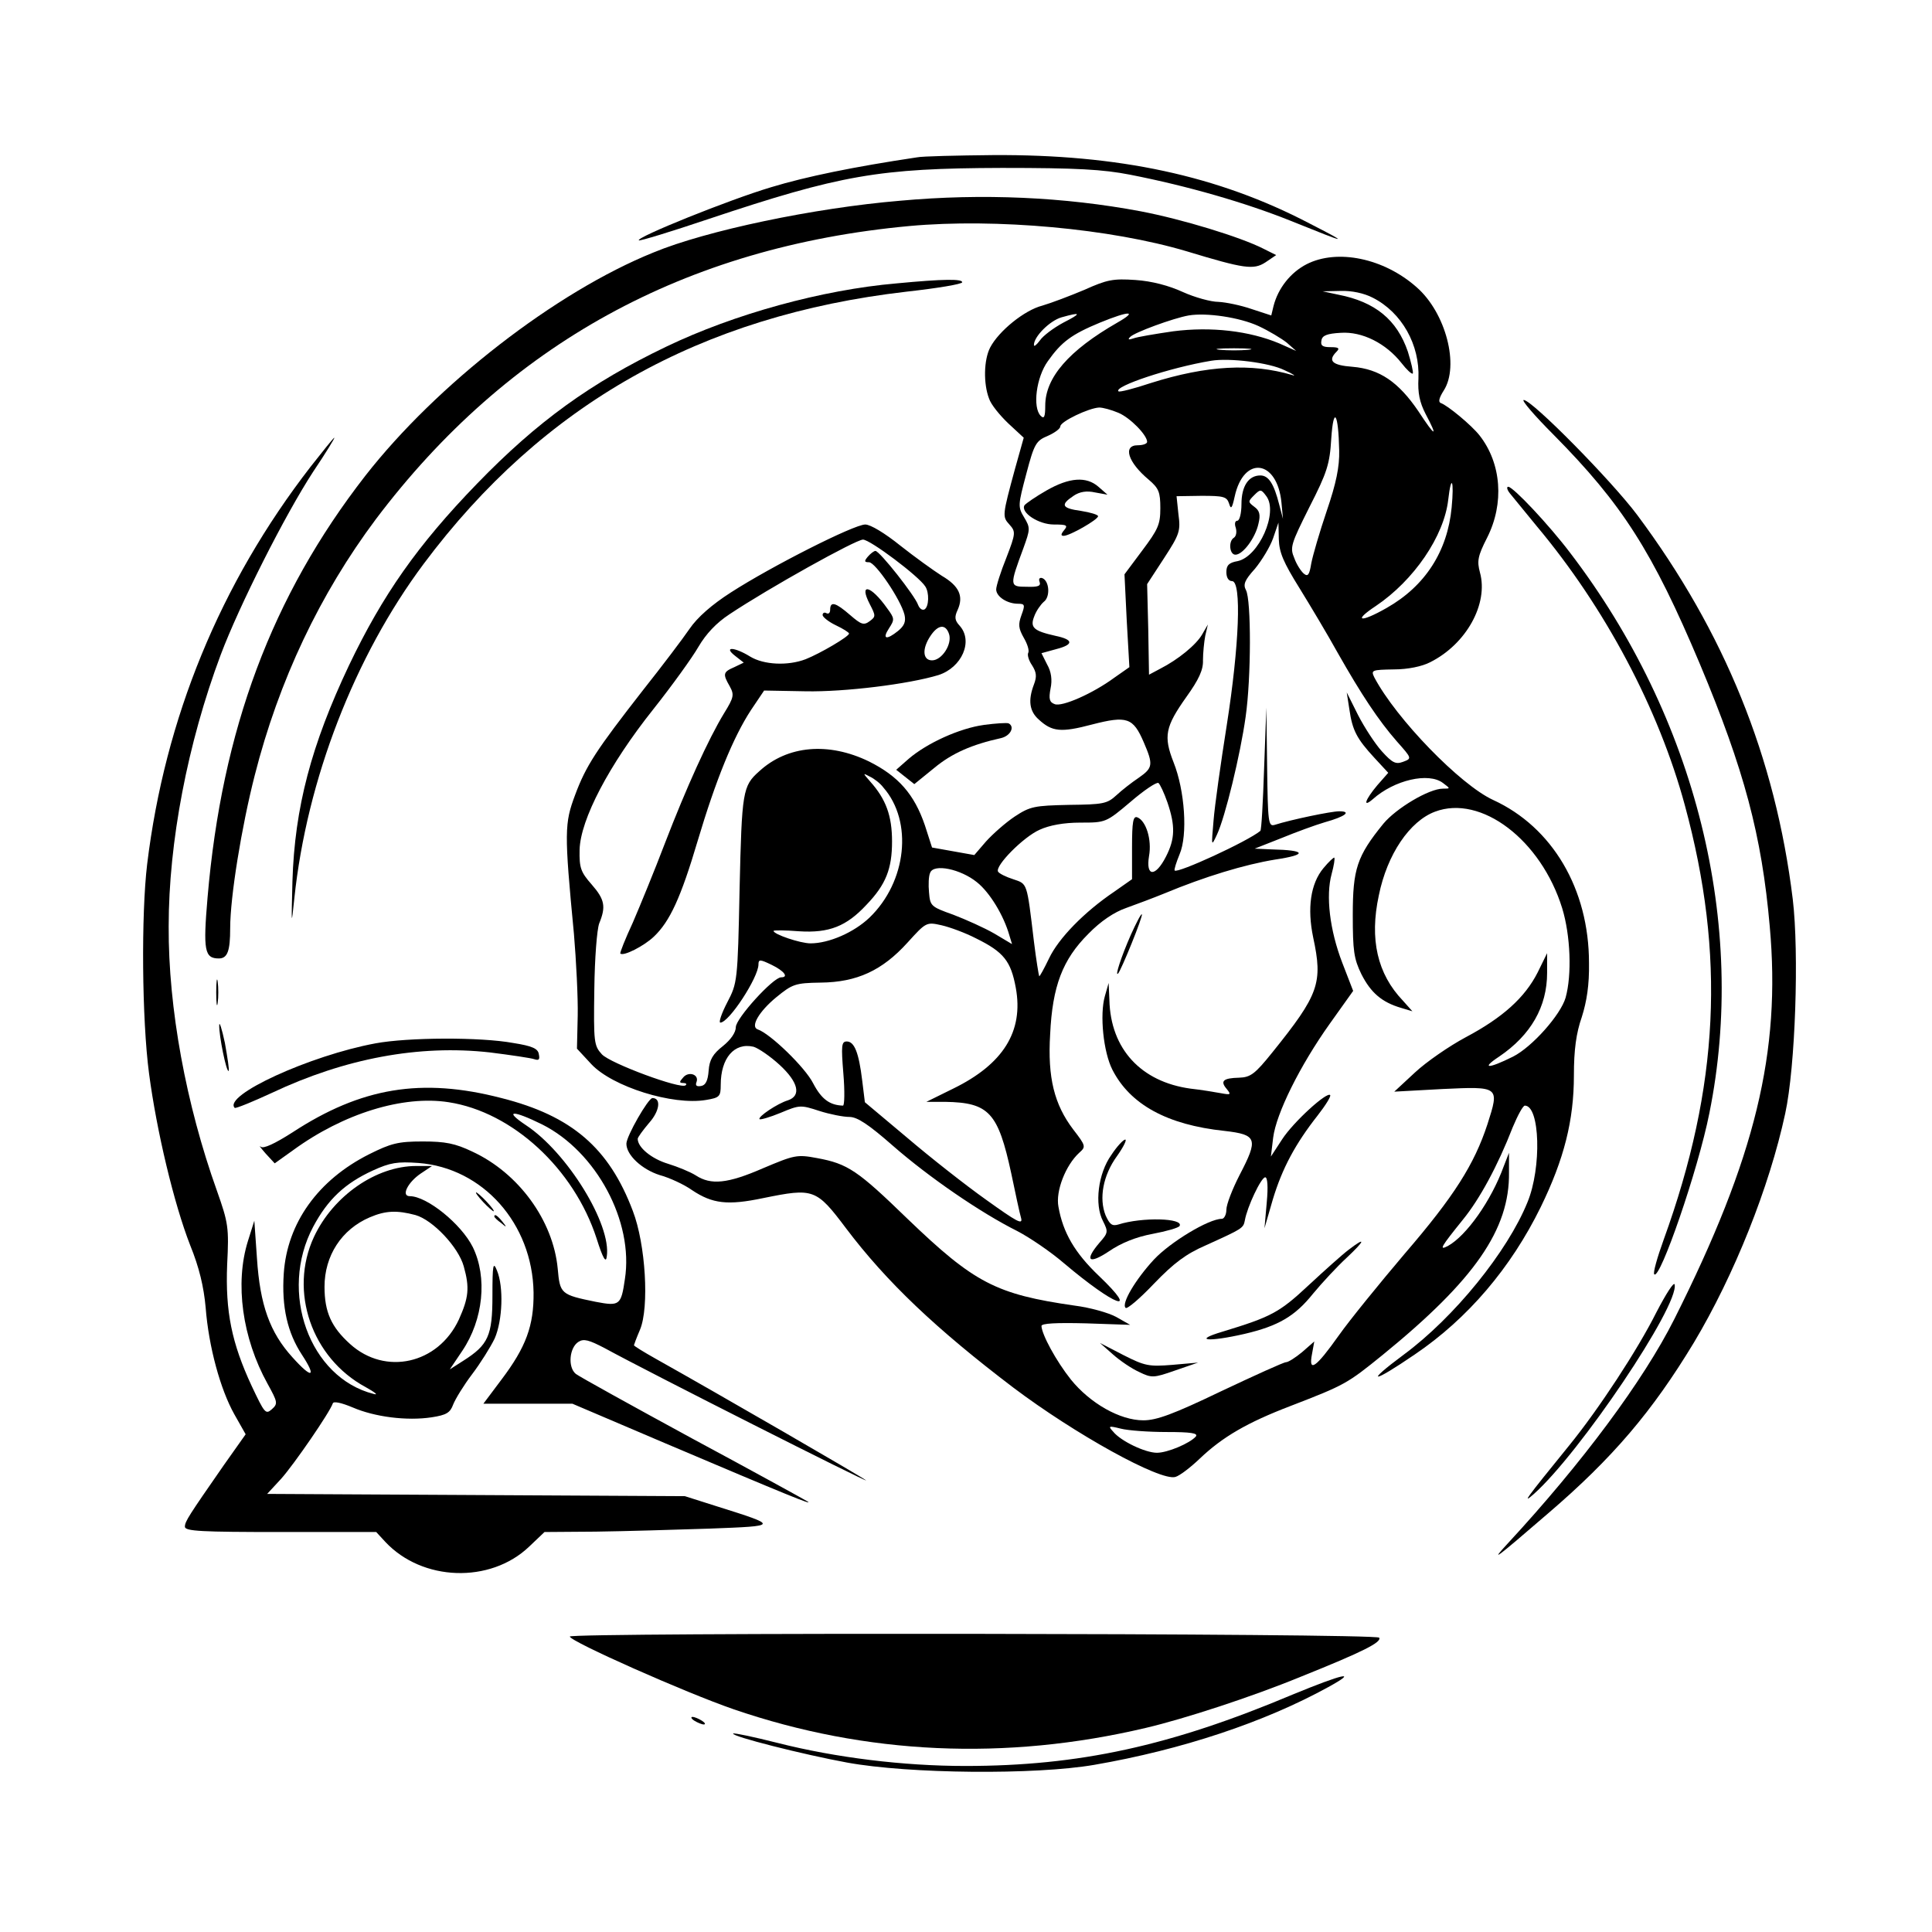 <?xml version="1.0" standalone="no"?>
<!DOCTYPE svg PUBLIC "-//W3C//DTD SVG 20010904//EN"
 "http://www.w3.org/TR/2001/REC-SVG-20010904/DTD/svg10.dtd">
<svg version="1.0" xmlns="http://www.w3.org/2000/svg"
 width="512pt" height="512pt" viewBox="0 0 512 512"
 preserveAspectRatio="xMidYMid meet">
<g transform="translate(0,512) scale(0.1,-0.1)"
fill="#000000" stroke="none">
<path d="M2430 4703 c-167 -25 -294 -51 -386 -79 -111 -33 -359 -133 -351
-141 3 -2 85 23 183 56 353 118 453 135 779 136 200 0 268 -4 340 -18 153 -30
305 -74 425 -122 156 -63 159 -63 50 -7 -243 127 -506 183 -838 181 -97 -1
-188 -3 -202 -6z"/>
<path d="M2385 4588 c-227 -19 -513 -79 -653 -137 -260 -105 -575 -350 -764
-592 -248 -319 -380 -673 -418 -1118 -12 -140 -8 -161 30 -161 23 0 30 20 30
80 0 83 30 268 65 405 64 252 173 481 321 679 350 464 819 722 1414 777 230
21 534 -7 735 -67 152 -46 177 -50 209 -29 l28 19 -34 17 c-61 31 -215 78
-325 99 -202 38 -419 48 -638 28z"/>
<path d="M3463 4420 c-43 -22 -76 -64 -88 -111 l-6 -25 -52 17 c-29 10 -68 18
-88 19 -20 0 -63 12 -94 26 -37 17 -82 29 -126 32 -59 4 -75 1 -135 -26 -38
-16 -88 -35 -112 -42 -47 -12 -115 -67 -138 -111 -17 -33 -18 -96 -3 -135 5
-16 29 -45 51 -66 l41 -38 -23 -82 c-34 -125 -34 -127 -15 -148 17 -19 17 -23
-8 -88 -15 -37 -27 -75 -27 -84 0 -19 29 -38 58 -38 18 0 19 -3 9 -30 -9 -25
-8 -35 6 -60 10 -17 15 -34 12 -40 -3 -5 1 -20 10 -33 12 -19 13 -30 5 -51
-16 -42 -12 -71 13 -93 35 -32 58 -35 141 -13 93 24 109 18 137 -47 26 -60 24
-68 -13 -94 -18 -12 -45 -33 -60 -47 -24 -22 -35 -24 -125 -25 -92 -2 -103 -4
-144 -31 -24 -16 -58 -46 -76 -66 l-31 -36 -56 10 -56 10 -19 59 c-28 82 -70
130 -148 169 -107 52 -216 43 -291 -26 -44 -39 -46 -53 -52 -311 -5 -248 -6
-250 -33 -302 -15 -29 -23 -53 -18 -53 23 0 101 120 101 154 0 14 4 14 35 -1
33 -16 46 -33 25 -33 -21 0 -120 -109 -120 -132 0 -14 -13 -33 -34 -50 -27
-21 -36 -37 -38 -65 -2 -27 -8 -39 -20 -41 -12 -2 -16 1 -12 11 7 20 -22 29
-36 11 -10 -11 -10 -14 0 -14 8 0 11 -3 7 -6 -11 -12 -200 58 -222 82 -21 23
-22 32 -20 172 1 83 7 159 13 175 18 44 15 63 -20 103 -29 33 -33 44 -32 92 2
80 78 225 195 372 50 63 104 138 120 166 20 34 47 63 82 86 105 70 335 198
354 198 19 0 148 -97 165 -124 11 -16 10 -54 -2 -61 -6 -3 -13 2 -17 12 -8 24
-102 143 -113 143 -4 0 -13 -7 -20 -15 -10 -12 -10 -15 3 -15 17 0 84 -99 94
-139 4 -18 0 -29 -17 -43 -31 -25 -43 -22 -24 7 15 23 15 26 -5 53 -43 61 -76
69 -46 11 16 -31 16 -33 0 -45 -16 -12 -23 -9 -52 16 -38 33 -53 38 -53 14 0
-8 -4 -12 -10 -9 -5 3 -10 1 -10 -5 0 -5 16 -18 35 -27 19 -9 35 -19 35 -22 0
-8 -77 -53 -115 -68 -47 -18 -111 -15 -147 7 -42 26 -72 27 -40 2 l23 -18 -25
-12 c-30 -13 -31 -18 -12 -51 12 -22 11 -29 -15 -71 -42 -69 -100 -197 -157
-345 -27 -71 -66 -166 -85 -210 -20 -43 -35 -81 -33 -82 8 -8 63 20 89 45 42
40 71 102 116 254 48 161 94 274 141 346 l35 52 110 -2 c104 -2 273 19 352 43
62 20 93 90 56 131 -13 14 -14 23 -5 42 16 36 4 63 -42 90 -22 14 -72 50 -110
80 -41 33 -79 56 -93 56 -30 0 -249 -111 -356 -180 -50 -32 -89 -66 -110 -97
-17 -25 -73 -99 -123 -162 -124 -159 -151 -200 -180 -278 -28 -75 -29 -97 -3
-368 6 -71 11 -169 10 -217 l-2 -87 38 -41 c56 -60 216 -110 304 -95 36 6 39
9 39 40 0 71 36 113 87 101 13 -4 44 -25 69 -48 50 -46 58 -82 22 -94 -27 -8
-81 -44 -75 -50 2 -2 27 5 56 17 50 21 53 21 102 5 28 -9 64 -16 80 -16 21 0
51 -20 116 -77 95 -83 232 -177 328 -225 33 -17 89 -55 125 -86 135 -114 203
-139 92 -33 -63 60 -95 114 -107 183 -8 41 19 110 55 143 18 16 18 18 -16 62
-50 66 -68 137 -61 252 6 128 33 198 101 266 33 34 69 58 101 69 28 10 73 27
100 38 108 45 214 77 294 90 87 13 83 25 -9 27 l-45 2 71 28 c39 16 91 35 115
42 54 15 72 29 38 29 -21 0 -127 -22 -171 -36 -17 -5 -18 7 -20 153 l-2 158
-6 -162 c-3 -89 -7 -163 -10 -165 -34 -28 -219 -113 -227 -105 -2 2 4 21 13
43 22 51 14 169 -16 244 -27 69 -22 94 34 173 33 46 45 72 44 97 0 19 3 49 6
65 l7 30 -15 -26 c-16 -28 -64 -67 -111 -91 l-30 -16 -2 120 -3 120 45 69 c41
63 44 72 38 116 l-5 48 66 1 c58 0 67 -2 73 -20 5 -17 8 -14 15 18 24 110 113
98 124 -16 l4 -43 -10 38 c-14 55 -28 77 -50 77 -31 0 -50 -28 -50 -76 0 -24
-5 -44 -11 -44 -6 0 -8 -8 -4 -19 3 -11 1 -22 -5 -26 -15 -9 -12 -45 4 -45 20
0 53 45 61 82 6 24 3 35 -11 45 -17 13 -17 14 0 31 16 16 18 16 32 -3 32 -43
-20 -160 -76 -172 -23 -4 -30 -11 -30 -29 0 -15 6 -24 15 -24 26 0 19 -172
-14 -382 -16 -101 -32 -214 -35 -253 -6 -69 -6 -69 9 -37 22 47 62 212 76 312
15 104 15 310 1 336 -8 15 -4 26 24 57 18 22 40 58 48 81 l14 41 1 -44 c1 -35
12 -61 55 -130 29 -47 75 -124 101 -171 63 -111 108 -179 157 -235 40 -45 40
-45 16 -54 -19 -7 -28 -3 -56 28 -18 20 -46 63 -63 96 l-30 60 7 -45 c8 -56
20 -78 66 -128 l37 -40 -29 -33 c-32 -38 -40 -61 -12 -37 57 51 148 72 186 43
20 -15 20 -15 0 -15 -37 0 -124 -52 -158 -93 -70 -86 -81 -120 -81 -242 0 -95
3 -116 23 -157 25 -49 54 -74 105 -89 l30 -9 -25 28 c-68 71 -89 163 -64 279
22 109 82 197 149 222 122 46 281 -75 337 -256 22 -72 26 -176 9 -237 -13 -45
-88 -130 -139 -156 -66 -33 -87 -33 -37 0 84 57 127 132 127 222 l0 52 -25
-51 c-34 -67 -93 -120 -191 -172 -43 -23 -104 -65 -134 -93 l-55 -51 128 7
c151 7 151 7 119 -93 -35 -107 -89 -192 -219 -343 -67 -79 -146 -176 -175
-217 -61 -86 -81 -100 -71 -49 l6 33 -32 -28 c-18 -15 -37 -27 -43 -27 -6 0
-83 -35 -172 -77 -127 -61 -171 -77 -206 -77 -62 0 -141 45 -192 108 -39 49
-77 119 -78 142 0 7 39 9 118 7 l117 -4 -37 21 c-20 11 -70 25 -110 30 -209
30 -266 60 -443 230 -132 128 -158 146 -240 161 -53 10 -60 8 -143 -27 -94
-41 -138 -45 -178 -19 -14 9 -48 23 -74 31 -43 13 -80 43 -80 66 0 4 14 23 30
42 28 31 33 66 9 66 -11 0 -69 -101 -69 -121 0 -30 41 -68 88 -83 26 -7 65
-25 86 -40 54 -36 94 -41 189 -21 133 27 140 25 219 -80 108 -143 239 -267
443 -422 163 -123 390 -249 430 -237 11 3 40 25 65 49 60 57 125 95 240 139
145 56 150 59 245 136 243 198 336 332 334 483 l0 52 -14 -36 c-33 -91 -99
-184 -148 -211 -25 -13 -18 -2 40 70 44 54 92 142 132 245 13 31 27 57 32 57
40 0 45 -164 7 -256 -53 -131 -194 -305 -328 -404 -105 -78 -84 -77 30 1 140
95 254 229 333 390 62 127 88 230 88 349 0 68 6 112 21 155 13 41 20 85 19
143 0 196 -97 360 -254 432 -87 40 -257 215 -315 325 -9 19 -7 20 52 21 37 0
75 8 96 19 96 48 155 155 132 238 -8 30 -6 43 19 92 46 91 38 197 -20 271 -21
27 -85 80 -103 86 -7 3 -4 14 8 33 42 65 6 206 -72 274 -87 77 -210 102 -291
61z m175 -89 c77 -39 125 -125 121 -214 -2 -38 3 -63 19 -94 34 -64 26 -62
-19 7 -53 78 -103 112 -175 118 -54 4 -66 16 -42 40 9 9 6 12 -16 12 -21 0
-27 4 -24 18 2 13 15 18 51 20 57 4 120 -28 161 -80 14 -18 27 -30 30 -28 2 3
-4 29 -13 58 -29 85 -87 132 -184 151 l-42 9 48 1 c29 1 62 -6 85 -18z m-820
-66 c-26 -14 -54 -35 -62 -47 -9 -12 -16 -18 -16 -12 0 22 42 64 73 73 53 15
54 11 5 -14z m143 0 c-129 -74 -191 -146 -191 -220 0 -30 -3 -36 -12 -27 -22
22 -12 102 19 145 36 51 63 71 138 102 78 32 102 32 46 0z m374 -9 c28 -13 61
-33 75 -44 l25 -22 -45 20 c-79 33 -180 45 -281 32 -48 -7 -96 -15 -106 -19
-12 -4 -15 -3 -8 4 11 12 115 50 155 57 47 8 135 -5 185 -28z m-27 -63 c-21
-2 -55 -2 -75 0 -21 2 -4 4 37 4 41 0 58 -2 38 -4z m96 -54 c23 -10 32 -17 21
-13 -108 32 -226 26 -375 -21 -45 -15 -84 -25 -86 -22 -13 13 137 63 246 81
48 8 154 -5 194 -25z m-440 -113 c31 -13 76 -59 76 -77 0 -5 -11 -9 -25 -9
-40 0 -26 -45 29 -91 27 -23 31 -33 31 -76 0 -43 -6 -56 -48 -112 l-47 -63 6
-123 7 -123 -40 -28 c-57 -42 -139 -78 -158 -70 -14 5 -16 14 -11 41 5 23 2
45 -9 64 l-15 30 40 11 c46 12 45 25 -3 35 -58 13 -68 22 -56 52 5 14 17 31
25 38 18 13 15 56 -4 63 -7 2 -10 -2 -7 -10 4 -11 -4 -14 -34 -13 -46 0 -46 2
-9 102 18 50 19 54 2 82 -17 28 -16 33 6 116 21 80 26 87 57 100 18 8 33 19
33 25 0 13 76 49 103 50 10 0 32 -6 51 -14z m585 -100 c1 -43 -8 -87 -33 -160
-19 -56 -37 -118 -41 -139 -5 -31 -9 -36 -20 -27 -7 6 -19 24 -25 41 -12 28
-9 37 40 135 47 92 54 114 58 182 6 88 19 68 21 -32z m298 -151 c-11 -116 -70
-208 -172 -266 -70 -40 -91 -36 -29 5 101 68 181 185 192 282 8 70 16 51 9
-21z m-1332 -335 c9 -27 -19 -70 -45 -70 -25 0 -27 31 -4 65 20 30 40 32 49 5z
m-174 -407 c79 -90 62 -250 -37 -345 -41 -39 -107 -68 -156 -68 -27 0 -98 24
-98 33 0 2 31 2 68 -1 79 -5 125 13 178 70 52 54 68 96 68 168 0 68 -16 112
-58 159 -20 23 -20 23 -1 13 11 -5 28 -18 36 -29z m753 -40 c21 -62 20 -96 -4
-143 -28 -55 -54 -54 -45 1 8 44 -8 94 -31 103 -11 4 -14 -11 -14 -80 l0 -84
-47 -33 c-80 -54 -148 -124 -173 -177 -13 -27 -25 -49 -26 -47 -1 1 -8 43 -14
92 -19 159 -17 152 -55 165 -19 6 -37 15 -40 20 -9 15 67 92 110 111 26 12 64
19 108 19 67 0 68 0 133 55 36 31 69 53 74 50 4 -3 15 -26 24 -52z m-505 -211
c34 -27 71 -88 86 -141 l7 -23 -47 28 c-26 15 -75 37 -109 50 -59 21 -61 23
-64 59 -2 20 -1 44 3 52 9 25 81 10 124 -25z m-2 -149 c73 -36 92 -60 105
-131 21 -115 -33 -202 -166 -267 l-71 -35 50 0 c116 -2 140 -28 175 -190 11
-52 22 -105 26 -118 5 -19 -11 -10 -92 48 -55 39 -149 113 -210 165 l-112 94
-7 57 c-9 75 -21 104 -41 104 -14 0 -15 -11 -9 -85 4 -47 3 -85 -1 -85 -35 1
-57 17 -79 59 -21 42 -114 132 -147 143 -20 7 3 47 49 85 43 35 50 38 118 39
96 1 163 32 230 106 49 54 50 55 90 46 22 -5 63 -20 92 -35z m505 -1308 c64 0
84 -3 77 -12 -16 -18 -75 -43 -103 -43 -31 0 -96 31 -116 56 -14 15 -12 16 20
8 19 -5 74 -9 122 -9z"/>
<path d="M2773 3820 c-28 -16 -54 -34 -58 -39 -11 -19 37 -51 78 -51 34 0 38
-2 27 -15 -9 -11 -9 -15 -1 -15 16 0 91 43 91 52 0 4 -20 10 -45 14 -51 7 -56
16 -20 40 16 11 35 14 57 9 l33 -6 -24 21 c-32 28 -77 25 -138 -10z"/>
<path d="M2376 4369 c-197 -17 -430 -81 -611 -168 -200 -96 -341 -198 -500
-362 -159 -164 -251 -296 -340 -482 -100 -211 -144 -377 -150 -572 -3 -119 -3
-123 5 -46 33 315 160 642 343 887 316 423 734 658 1279 721 81 9 148 20 148
25 0 9 -48 9 -174 -3z"/>
<path d="M4117 3968 c182 -184 262 -309 388 -608 117 -279 164 -454 185 -695
30 -333 -38 -613 -253 -1041 -82 -163 -244 -381 -441 -594 -49 -53 -34 -42
105 78 173 148 278 272 388 454 107 179 200 412 242 607 27 124 37 426 20 568
-46 376 -181 708 -412 1018 -68 91 -279 305 -301 305 -7 0 29 -42 79 -92z"/>
<path d="M823 3883 c-240 -310 -386 -667 -433 -1053 -16 -133 -14 -412 5 -555
20 -152 66 -345 109 -455 24 -59 36 -110 41 -165 8 -104 39 -217 76 -283 l30
-53 -58 -82 c-93 -134 -103 -149 -103 -163 0 -12 46 -14 253 -14 l254 0 24
-26 c98 -105 278 -111 381 -13 l41 39 136 1 c75 1 210 5 301 8 185 7 185 7 20
59 l-85 27 -553 3 -554 3 37 40 c34 38 129 176 137 200 2 6 22 2 53 -11 58
-25 143 -36 209 -26 39 6 49 12 57 34 6 15 28 51 50 80 22 29 49 72 60 95 21
48 24 137 6 180 -10 25 -12 16 -12 -67 0 -106 -11 -130 -77 -172 l-36 -23 33
49 c56 83 67 195 28 275 -31 62 -122 135 -167 135 -24 0 -5 37 29 60 l30 20
-42 0 c-106 0 -220 -79 -271 -188 -67 -144 -6 -321 137 -398 25 -14 35 -22 21
-18 -170 43 -252 270 -160 443 39 73 84 115 158 149 46 21 65 24 121 20 171
-13 302 -161 305 -343 1 -88 -20 -145 -85 -231 l-48 -64 118 0 118 0 244 -104
c327 -139 397 -167 379 -155 -8 5 -146 81 -306 167 -160 87 -299 164 -308 171
-22 18 -17 70 7 85 14 9 28 5 70 -17 113 -62 701 -359 692 -350 -9 8 -391 229
-557 322 -32 18 -58 34 -58 36 0 1 7 20 16 41 25 59 15 227 -19 315 -63 167
-162 252 -348 299 -212 55 -372 28 -554 -91 -47 -30 -77 -44 -84 -38 -6 5 0
-3 13 -18 l24 -26 49 35 c133 97 291 146 412 127 169 -26 332 -176 392 -361
17 -54 25 -66 27 -48 13 85 -105 276 -214 348 -60 40 -36 41 43 2 143 -72 243
-257 219 -410 -10 -69 -14 -72 -77 -60 -93 19 -95 21 -101 88 -12 127 -103
253 -226 310 -46 22 -72 27 -132 27 -65 0 -84 -5 -142 -34 -135 -68 -217 -182
-226 -316 -6 -89 10 -157 48 -215 40 -61 27 -65 -25 -7 -60 66 -86 139 -94
262 l-7 100 -17 -54 c-35 -112 -15 -257 52 -378 27 -49 28 -53 11 -68 -16 -14
-19 -10 -53 62 -53 114 -70 197 -65 322 5 98 3 110 -27 195 -82 229 -129 484
-128 701 0 223 50 485 138 720 49 130 170 370 245 485 33 49 58 90 56 90 -2 0
-30 -35 -63 -77z m278 -1983 c46 -13 114 -85 128 -136 16 -57 13 -83 -13 -141
-55 -118 -195 -149 -288 -65 -50 45 -68 85 -68 152 0 82 45 152 120 184 42 18
72 19 121 6z"/>
<path d="M4001 3813 c8 -10 40 -49 72 -88 181 -216 323 -484 392 -739 108
-397 91 -745 -56 -1151 -17 -47 -29 -89 -25 -92 15 -16 116 276 146 427 101
499 -35 1048 -369 1485 -56 74 -151 175 -164 175 -5 0 -3 -8 4 -17z"/>
<path d="M2608 3199 c-65 -9 -151 -48 -200 -90 l-33 -29 24 -19 24 -19 53 43
c47 39 100 62 177 79 25 6 37 30 20 39 -5 2 -34 0 -65 -4z"/>
<path d="M3507 2819 c-34 -41 -43 -106 -27 -183 26 -121 16 -151 -109 -306
-45 -56 -57 -65 -87 -66 -43 -1 -51 -9 -33 -30 12 -15 11 -16 -16 -11 -17 3
-52 9 -80 12 -131 18 -212 105 -215 235 l-2 45 -10 -35 c-14 -49 -4 -148 20
-195 47 -92 145 -146 297 -162 87 -10 90 -21 40 -117 -19 -37 -35 -78 -35 -92
0 -13 -6 -24 -12 -24 -35 0 -137 -62 -180 -108 -49 -53 -87 -117 -75 -128 4
-4 38 25 75 64 53 55 85 79 138 102 97 44 99 45 103 66 6 35 43 114 54 114 6
0 8 -24 4 -67 l-6 -68 22 76 c25 83 60 148 119 223 21 27 36 51 33 54 -9 9
-97 -71 -127 -117 l-30 -46 6 50 c8 64 71 191 150 302 l62 87 -29 75 c-33 86
-44 177 -28 235 6 22 9 41 7 43 -1 2 -15 -11 -29 -28z"/>
<path d="M2997 2643 c-26 -59 -43 -112 -34 -103 8 8 67 153 63 157 -2 2 -15
-23 -29 -54z"/>
<path d="M573 2490 c0 -30 2 -43 4 -27 2 15 2 39 0 55 -2 15 -4 2 -4 -28z"/>
<path d="M581 2403 c-1 -26 19 -126 25 -121 2 2 -3 35 -10 74 -8 38 -15 59
-15 47z"/>
<path d="M995 2355 c-173 -32 -405 -138 -373 -171 3 -2 47 16 99 40 193 91
389 128 577 107 56 -7 110 -15 118 -18 12 -4 15 -1 12 13 -2 15 -17 22 -68 30
-87 16 -279 15 -365 -1z"/>
<path d="M2945 2059 c-35 -49 -45 -131 -22 -175 14 -28 14 -31 -9 -57 -41 -48
-29 -59 25 -23 32 22 72 38 115 46 37 7 69 16 72 21 12 21 -99 24 -162 4 -17
-5 -23 0 -34 24 -18 45 -7 106 30 157 17 24 27 44 22 44 -5 0 -22 -18 -37 -41z"/>
<path d="M1280 1935 c13 -14 26 -25 28 -25 3 0 -5 11 -18 25 -13 14 -26 25
-28 25 -3 0 5 -11 18 -25z"/>
<path d="M1310 1896 c0 -2 8 -10 18 -17 15 -13 16 -12 3 4 -13 16 -21 21 -21
13z"/>
<path d="M3574 1808 c-16 -12 -64 -55 -106 -94 -78 -73 -100 -84 -228 -123
-81 -24 -38 -28 58 -6 90 21 134 47 182 107 24 29 64 72 89 95 49 46 52 57 5
21z"/>
<path d="M4390 1643 c-50 -100 -153 -257 -231 -353 -117 -144 -126 -157 -95
-130 122 108 386 500 374 556 -2 8 -23 -25 -48 -73z"/>
<path d="M2949 1531 c19 -17 50 -38 70 -47 33 -16 38 -16 95 4 l61 21 -68 -6
c-62 -5 -73 -3 -130 26 l-62 32 34 -30z"/>
<path d="M1510 783 c1 -13 307 -149 435 -193 350 -120 720 -137 1092 -49 102
24 280 82 409 135 167 67 216 92 209 104 -7 12 -2145 14 -2145 3z"/>
<path d="M3425 629 c-323 -136 -565 -189 -867 -189 -164 0 -343 22 -497 61
-63 16 -116 27 -118 25 -7 -7 187 -56 302 -77 164 -30 499 -33 655 -6 232 40
451 113 620 206 82 45 41 36 -95 -20z"/>
<path d="M1840 560 c8 -5 20 -10 25 -10 6 0 3 5 -5 10 -8 5 -19 10 -25 10 -5
0 -3 -5 5 -10z"/>
</g>
</svg>